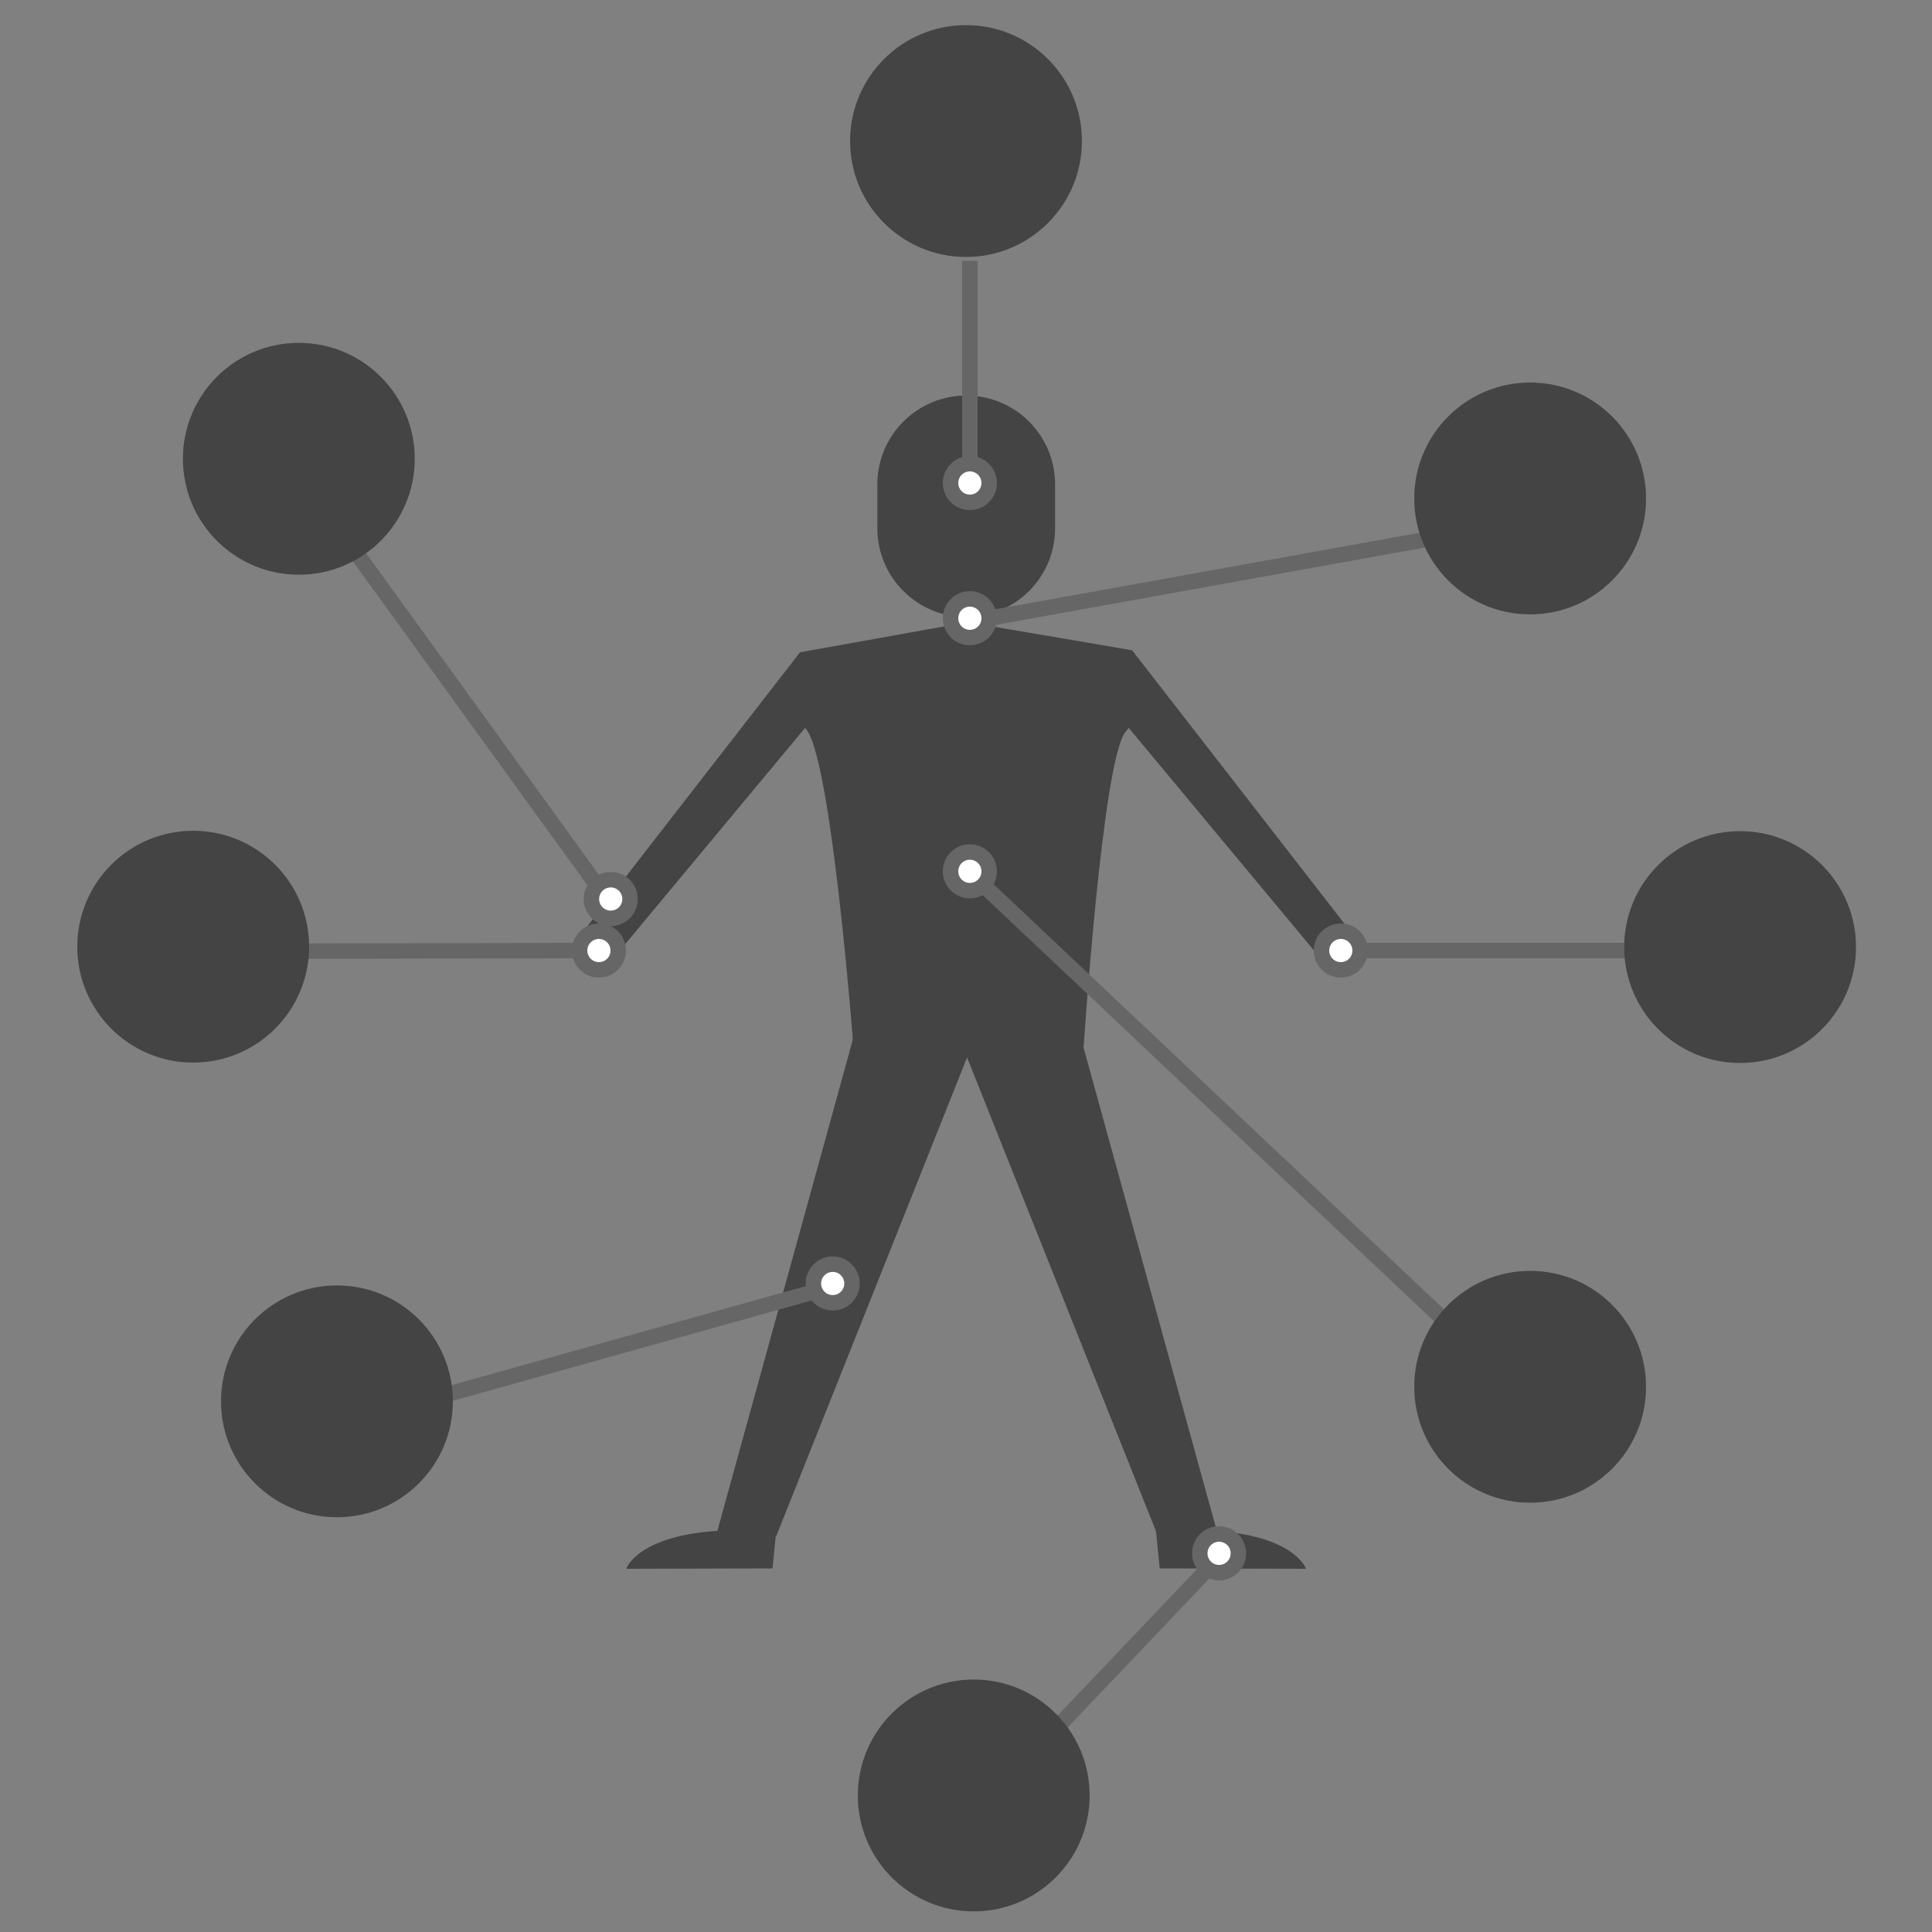 <?xml version="1.0" encoding="UTF-8"?>
<!DOCTYPE svg PUBLIC "-//W3C//DTD SVG 1.1//EN" "http://www.w3.org/Graphics/SVG/1.1/DTD/svg11.dtd">
<svg version="1.1" xmlns="http://www.w3.org/2000/svg" xmlns:xlink="http://www.w3.org/1999/xlink" x="0" y="0" width="250" height="250" viewBox="0, 0, 250, 250">
  <rect x="0" y="0" width="250" height="250" fill="#808080" stroke="none"/>
  <g id="Layer_1">
    <path d="M236.5,121.5" fill-opacity="0" stroke="#000000" stroke-width="1"/>
    <g>
      <path d="M125.028,51.183 L125.028,51.183 C131.379,51.183 136.528,56.332 136.528,62.683 L136.528,68.35 C136.528,74.701 131.379,79.85 125.028,79.85 L125.028,79.85 C118.677,79.85 113.528,74.701 113.528,68.35 L113.528,62.683 C113.528,56.332 118.677,51.183 125.028,51.183 z" fill="#444444"/>
      <path d="M122.361,77.85 L127.695,77.85 L127.695,82.417 L122.361,82.417 L122.361,77.85 z" fill="#444444"/>
      <path d="M122.949,80.917 L103.527,84.405 C103.527,84.405 100.816,91.209 104.172,94.201 C107.528,97.192 110.428,135.417 110.428,135.417 L140.228,135.417 C140.228,135.417 142.682,98.04 145.667,94.678 C148.653,91.317 146.223,84.166 146.527,84.166 C146.742,84.166 127.535,80.917 127.535,80.917 C127.535,80.917 122.81,80.917 122.949,80.917 z" fill="#444444"/>
      <path d="M110.407,134.339 L92.628,198.817 L100.428,198.817 L125.945,134.817 L110.407,134.339 z" fill="#444444"/>
      <path d="M103.527,84.405 L76.028,119.817 L79.528,123.817 L104.172,94.201 L103.527,84.405 z" fill="#444444"/>
      <path d="M139.874,134.339 L157.653,198.817 L149.853,198.817 L124.336,134.817 L139.874,134.339 z" fill="#444444"/>
      <path d="M146.473,84.117 L173.972,119.528 L170.472,123.528 L145.828,93.912 L146.473,84.117 z" fill="#444444"/>
    </g>
    <path d="M100.456,198.017 L99.964,202.95 L81.028,203 C81.028,203 82.753,197.833 96.324,198.017 C96.521,198.2 100.456,198.017 100.456,198.017 z" fill="#444444"/>
    <path d="M149.572,198.017 L150.064,202.95 L169,203 C169,203 167.275,197.833 153.704,198.017 C153.507,198.2 149.572,198.017 149.572,198.017 z" fill="#444444"/>
  </g>
  <g id="Layer_2">
    <path d="M125.5,33.75 L125.5,60" fill-opacity="0" stroke="#666666" stroke-width="2"/>
    <g>
      <path d="M125.5,65 C124.119,65 123,63.881 123,62.5 C123,61.119 124.119,60 125.5,60 C126.881,60 128,61.119 128,62.5 C128,63.881 126.881,65 125.5,65 z" fill="#FFFFFF"/>
      <path d="M125.5,65 C124.119,65 123,63.881 123,62.5 C123,61.119 124.119,60 125.5,60 C126.881,60 128,61.119 128,62.5 C128,63.881 126.881,65 125.5,65 z" fill-opacity="0" stroke="#666666" stroke-width="2"/>
    </g>
    <path d="M125,33.25 C116.716,33.25 110,26.534 110,18.25 C110,9.966 116.716,3.25 125,3.25 C133.284,3.25 140,9.966 140,18.25 C140,26.534 133.284,33.25 125,33.25 z" fill="#444444"/>
  </g>
  <g id="Layer_3">
    <path d="M75,123 L29.1,123.1" fill-opacity="0" stroke="#666666" stroke-width="2"/>
    <g>
      <path d="M77.5,125.5 C76.119,125.5 75,124.381 75,123 C75,121.619 76.119,120.5 77.5,120.5 C78.881,120.5 80,121.619 80,123 C80,124.381 78.881,125.5 77.5,125.5 z" fill="#FFFFFF"/>
      <path d="M77.5,125.5 C76.119,125.5 75,124.381 75,123 C75,121.619 76.119,120.5 77.5,120.5 C78.881,120.5 80,121.619 80,123 C80,124.381 78.881,125.5 77.5,125.5 z" fill-opacity="0" stroke="#666666" stroke-width="2"/>
    </g>
    <path d="M25,137.5 C16.716,137.5 10,130.784 10,122.5 C10,114.216 16.716,107.5 25,107.5 C33.284,107.5 40,114.216 40,122.5 C40,130.784 33.284,137.5 25,137.5 z" fill="#444444"/>
  </g>
  <g id="Layer_4">
    <path d="M45.833,71.167 L77.75,115.25" fill-opacity="0" stroke="#666666" stroke-width="2"/>
    <g>
      <path d="M79.028,118.833 C77.647,118.833 76.528,117.714 76.528,116.333 C76.528,114.953 77.647,113.833 79.028,113.833 C80.409,113.833 81.528,114.953 81.528,116.333 C81.528,117.714 80.409,118.833 79.028,118.833 z" fill="#FFFFFF"/>
      <path d="M79.028,118.833 C77.647,118.833 76.528,117.714 76.528,116.333 C76.528,114.953 77.647,113.833 79.028,113.833 C80.409,113.833 81.528,114.953 81.528,116.333 C81.528,117.714 80.409,118.833 79.028,118.833 z" fill-opacity="0" stroke="#666666" stroke-width="2"/>
    </g>
    <path d="M38.667,74.367 C30.382,74.367 23.667,67.651 23.667,59.367 C23.667,51.082 30.382,44.367 38.667,44.367 C46.951,44.367 53.667,51.082 53.667,59.367 C53.667,67.651 46.951,74.367 38.667,74.367 z" fill="#444444"/>
  </g>
  <g id="Layer_5">
    <path d="M189,69 L128,80" fill-opacity="0" stroke="#666666" stroke-width="2"/>
    <g>
      <path d="M125.5,82.5 C124.119,82.5 123,81.381 123,80 C123,78.619 124.119,77.5 125.5,77.5 C126.881,77.5 128,78.619 128,80 C128,81.381 126.881,82.5 125.5,82.5 z" fill="#FFFFFF"/>
      <path d="M125.5,82.5 C124.119,82.5 123,81.381 123,80 C123,78.619 124.119,77.5 125.5,77.5 C126.881,77.5 128,78.619 128,80 C128,81.381 126.881,82.5 125.5,82.5 z" fill-opacity="0" stroke="#666666" stroke-width="2"/>
    </g>
    <path d="M198,79.5 C189.716,79.5 183,72.784 183,64.5 C183,56.216 189.716,49.5 198,49.5 C206.284,49.5 213,56.216 213,64.5 C213,72.784 206.284,79.5 198,79.5 z" fill="#444444"/>
  </g>
  <g id="Layer_6">
    <path d="M213.5,123 L176,123" fill-opacity="0" stroke="#666666" stroke-width="2"/>
    <g>
      <path d="M173.5,125.5 C172.119,125.5 171,124.381 171,123 C171,121.619 172.119,120.5 173.5,120.5 C174.881,120.5 176,121.619 176,123 C176,124.381 174.881,125.5 173.5,125.5 z" fill="#FFFFFF"/>
      <path d="M173.5,125.5 C172.119,125.5 171,124.381 171,123 C171,121.619 172.119,120.5 173.5,120.5 C174.881,120.5 176,121.619 176,123 C176,124.381 174.881,125.5 173.5,125.5 z" fill-opacity="0" stroke="#666666" stroke-width="2"/>
    </g>
    <path d="M225.167,137.55 C216.882,137.55 210.167,130.834 210.167,122.55 C210.167,114.266 216.882,107.55 225.167,107.55 C233.451,107.55 240.167,114.266 240.167,122.55 C240.167,130.834 233.451,137.55 225.167,137.55 z" fill="#444444"/>
  </g>
  <g id="Layer_7">
    <path d="M189,172.833 L126.5,113.833" fill-opacity="0" stroke="#666666" stroke-width="2"/>
    <g>
      <path d="M125.5,115.25 C124.119,115.25 123,114.131 123,112.75 C123,111.369 124.119,110.25 125.5,110.25 C126.881,110.25 128,111.369 128,112.75 C128,114.131 126.881,115.25 125.5,115.25 z" fill="#FFFFFF"/>
      <path d="M125.5,115.25 C124.119,115.25 123,114.131 123,112.75 C123,111.369 124.119,110.25 125.5,110.25 C126.881,110.25 128,111.369 128,112.75 C128,114.131 126.881,115.25 125.5,115.25 z" fill-opacity="0" stroke="#666666" stroke-width="2"/>
    </g>
    <path d="M198,194.45 C189.716,194.45 183,187.734 183,179.45 C183,171.166 189.716,164.45 198,164.45 C206.284,164.45 213,171.166 213,179.45 C213,187.734 206.284,194.45 198,194.45 z" fill="#444444"/>
  </g>
  <g id="Layer_8">
    <path d="M106.5,166.833 L52.25,182" fill-opacity="0" stroke="#666666" stroke-width="2"/>
    <g>
      <path d="M107.75,168.583 C106.369,168.583 105.25,167.464 105.25,166.083 C105.25,164.703 106.369,163.583 107.75,163.583 C109.131,163.583 110.25,164.703 110.25,166.083 C110.25,167.464 109.131,168.583 107.75,168.583 z" fill="#FFFFFF"/>
      <path d="M107.75,168.583 C106.369,168.583 105.25,167.464 105.25,166.083 C105.25,164.703 106.369,163.583 107.75,163.583 C109.131,163.583 110.25,164.703 110.25,166.083 C110.25,167.464 109.131,168.583 107.75,168.583 z" fill-opacity="0" stroke="#666666" stroke-width="2"/>
    </g>
    <path d="M43.6,196.333 C35.316,196.333 28.6,189.618 28.6,181.333 C28.6,173.049 35.316,166.333 43.6,166.333 C51.884,166.333 58.6,173.049 58.6,181.333 C58.6,189.618 51.884,196.333 43.6,196.333 z" fill="#444444"/>
  </g>
  <g id="Layer_9">
    <path d="M157.5,201.75 L128,232.75" fill-opacity="0" stroke="#666666" stroke-width="2"/>
    <g>
      <path d="M157.75,203.5 C156.369,203.5 155.25,202.381 155.25,201 C155.25,199.619 156.369,198.5 157.75,198.5 C159.131,198.5 160.25,199.619 160.25,201 C160.25,202.381 159.131,203.5 157.75,203.5 z" fill="#FFFFFF"/>
      <path d="M157.75,203.5 C156.369,203.5 155.25,202.381 155.25,201 C155.25,199.619 156.369,198.5 157.75,198.5 C159.131,198.5 160.25,199.619 160.25,201 C160.25,202.381 159.131,203.5 157.75,203.5 z" fill-opacity="0" stroke="#666666" stroke-width="2"/>
    </g>
    <path d="M126,247.333 C117.716,247.333 111,240.618 111,232.333 C111,224.049 117.716,217.333 126,217.333 C134.284,217.333 141,224.049 141,232.333 C141,240.618 134.284,247.333 126,247.333 z" fill="#444444"/>
  </g>
</svg>
